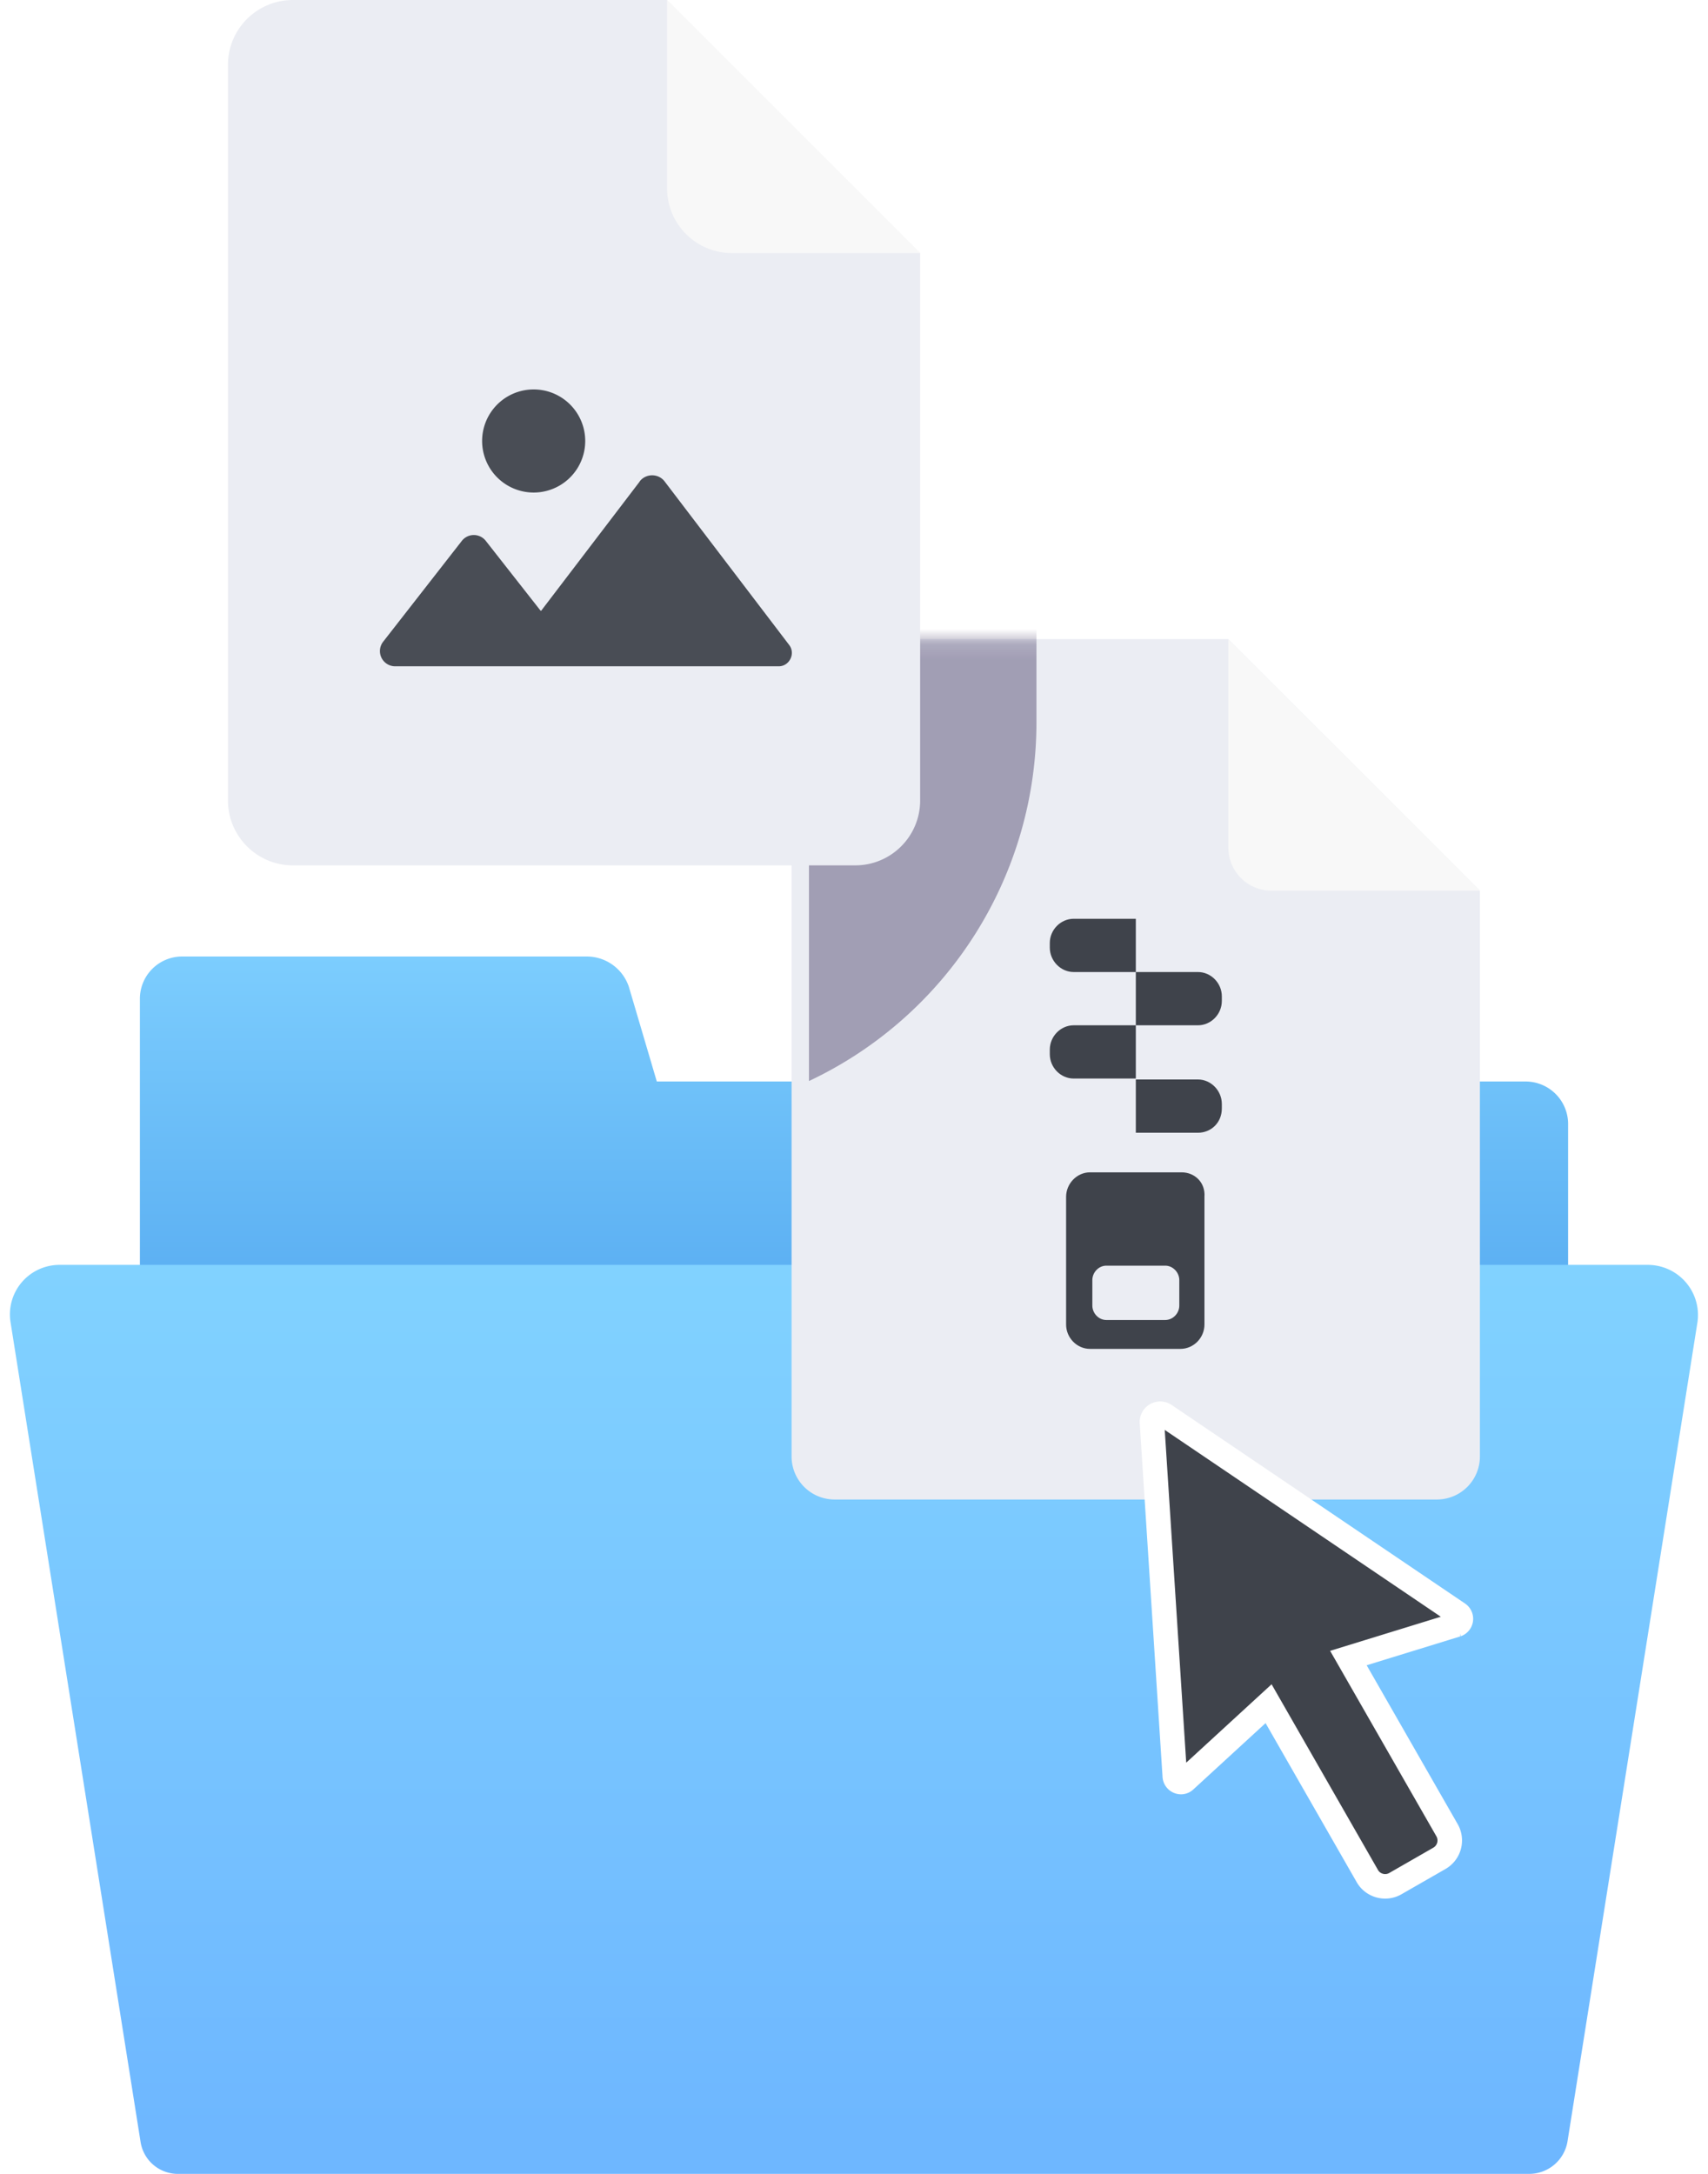 <svg xmlns="http://www.w3.org/2000/svg" width="110" height="140" fill="none" viewBox="0 0 110 140">
  <defs/>
  <path fill="url(#paint0_linear)" d="M98.26 69.65H42.3l-1.8-6.1a2.86 2.86 0 00-2.73-1.95H11.74a2.72 2.72 0 00-2.73 2.73v68.35h91.98V72.46a2.74 2.74 0 00-2.73-2.81z"/>
  <path fill="url(#paint1_linear)" d="M53.96 81.46H3.86a3.19 3.19 0 00-3.18 3.7l8.37 52.76a2.43 2.43 0 002.47 2.08H98.48a2.5 2.5 0 002.47-2.08l8.37-52.76a3.23 3.23 0 00-3.18-3.7H53.96z"/>
  <path fill="#EBEDF3" fill-rule="evenodd" d="M79.11 41.16H53.75a2.77 2.77 0 00-2.77 2.77V93.8a2.77 2.77 0 002.77 2.77h38.8a2.77 2.77 0 002.76-2.77V57.36l-16.2-16.2z" clip-rule="evenodd"/>
  <path fill="#F8F8F8" fill-rule="evenodd" d="M79.1 41.16l16.21 16.2H81.88a2.77 2.77 0 01-2.77-2.77V41.16z" clip-rule="evenodd"/>
  <path fill="#3F434B" fill-rule="evenodd" d="M73.15 62.6h-4c-.84 0-1.54-.72-1.54-1.57v-.3c0-.85.7-1.56 1.54-1.56h4v3.43zm0 3.43h4c.84 0 1.54-.71 1.54-1.57v-.29c0-.86-.7-1.57-1.54-1.57h-4v3.43h-4c-.84 0-1.54.71-1.54 1.57v.29c0 .86.7 1.57 1.54 1.57h4v-3.43zm4 6.92h-4v-3.43h4c.84 0 1.54.72 1.54 1.58v.28c0 .93-.7 1.57-1.54 1.57zM70.2 75.5h5.9c.84 0 1.54.65 1.47 1.58v8.22c0 .86-.7 1.57-1.55 1.57H70.2c-.84 0-1.54-.71-1.54-1.57v-8.22c0-.86.7-1.58 1.54-1.58zm4.84 9.51c.5 0 .91-.43.91-.93v-1.64c0-.5-.42-.93-.9-.93h-3.8c-.49 0-.9.43-.9.93v1.64c0 .5.41.93.9.93h3.8z" clip-rule="evenodd"/>
  <mask id="a" width="46" height="46" x="50" y="41" maskUnits="userSpaceOnUse">
    <path fill="#C4C4C4" d="M95.22 41.16H50.98v45.58h44.24V41.16z"/>
  </mask>
  <g filter="url(#filter0_f)" mask="url(#a)" opacity=".37">
    <path fill="#221548" d="M66.75 29.5L52.1 38.64v30.98a25.54 25.54 0 0014.65-23.1V29.5z"/>
  </g>
  <path fill="#EBEDF3" fill-rule="evenodd" d="M42.97 0H18.86a4.18 4.18 0 00-4.18 4.18v47.37c0 2.3 1.87 4.18 4.18 4.18h36.22c2.31 0 4.18-1.87 4.18-4.18V16.3L42.96 0z" clip-rule="evenodd"/>
  <path fill="#F8F8F8" fill-rule="evenodd" d="M42.97 0l16.3 16.3H47.14a4.18 4.18 0 01-4.18-4.18V0z" clip-rule="evenodd"/>
  <path fill="#494D55" d="M41.2 31.01l-6.33 8.3c0 .03-.04.03-.07 0l-3.5-4.46a.98.98 0 00-1.57 0l-5.04 6.46a.98.98 0 00.77 1.6H50.15c.7 0 1.1-.83.67-1.38L42.8 31c-.4-.52-1.2-.52-1.6 0zM34.37 31.72a3.32 3.32 0 100-6.64 3.32 3.32 0 000 6.64z"/>
  <path fill="#3F434B" stroke="#fff" stroke-width="1.58" d="M93.82 104.63a.4.4 0 00.1-.7l-18.9-12.79a.53.53 0 00-.83.47l1.47 22.78c.02.33.42.5.66.27l5.38-4.94 6.36 11.1c.36.63 1.17.85 1.8.49l2.84-1.63c.64-.37.85-1.17.5-1.8l-6.36-11.1 6.98-2.15z"/>
  <defs>
    <linearGradient id="paint0_linear" x1="55.78" x2="55.78" y1="61.6" y2="105.34" gradientUnits="userSpaceOnUse">
      <stop stop-color="#7CCDFE"/>
      <stop offset="1" stop-color="#388FE5"/>
    </linearGradient>
    <linearGradient id="paint1_linear" x1="55.58" x2="55.58" y1="81.38" y2="137.23" gradientUnits="userSpaceOnUse">
      <stop stop-color="#81D2FF"/>
      <stop offset="1" stop-color="#6EB7FF"/>
    </linearGradient>
    <filter id="filter0_f" width="65.22" height="90.7" x="26.82" y="4.21" color-interpolation-filters="sRGB" filterUnits="userSpaceOnUse">
      <feFlood flood-opacity="0" result="BackgroundImageFix"/>
      <feBlend in="SourceGraphic" in2="BackgroundImageFix" result="shape"/>
      <feGaussianBlur result="effect1_foregroundBlur" stdDeviation="12.64"/>
    </filter>
  </defs>
</svg>
